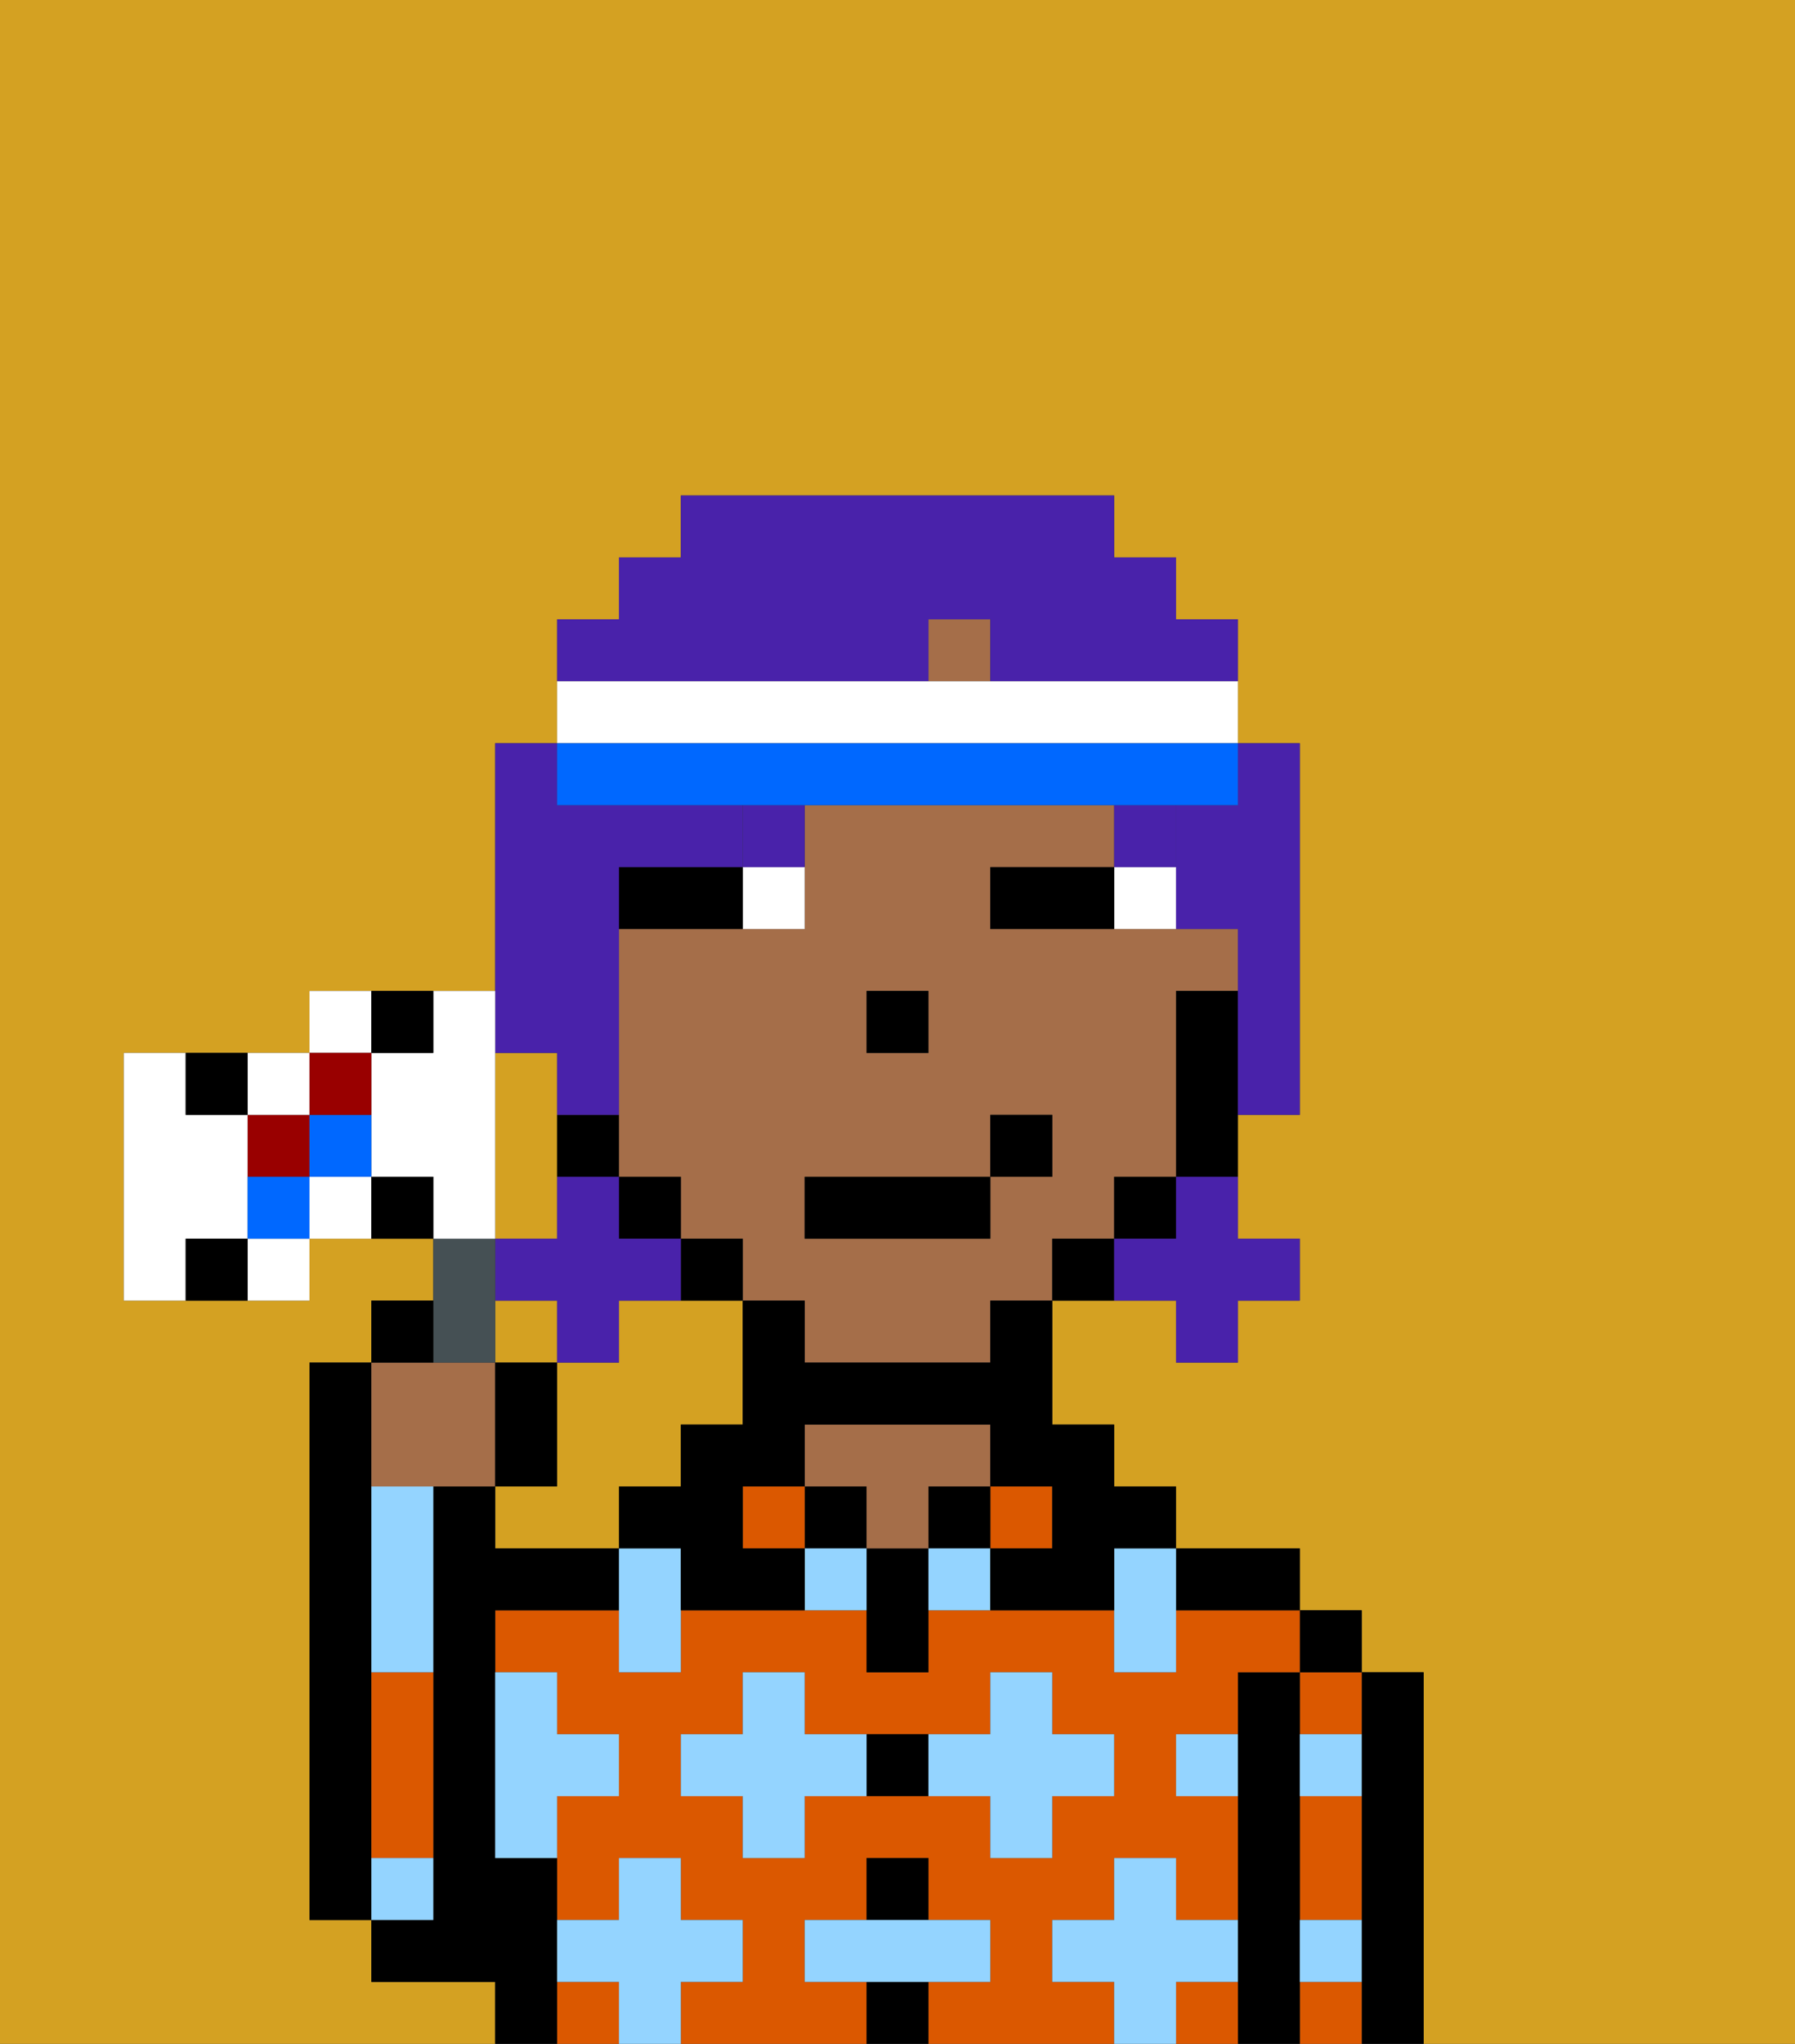 <svg xmlns="http://www.w3.org/2000/svg" viewBox="0 0 29 33"><rect x="0" y="0" width="29" height="33" fill="#333333" stroke="none"/><defs><style>polygon,rect,path{shape-rendering:crispedges;}.ab18-1{fill:#d4a122;}.ab18-2{fill:#000000;}.ab18-3{fill:#db5800;}.ab18-4{fill:#a56e49;}.ab18-5{fill:#94d4ff;}.ab18-6{fill:#ffffff;}.ab18-7{fill:#4922aa;}.ab18-8{fill:#4922aa;}.ab18-9{fill:#0068ff;}.ab18-10{fill:#455054;}.ab18-11{fill:#900;}</style></defs><path class="ab18-1" d="M11,24V23h1V21H10v1H9v2H8v1h2V24Z"/><rect class="ab18-1" x="8" y="21" width="1" height="1"/><path class="ab18-1" d="M9,19V17H8v3H9Z"/><path class="ab18-1" d="M0,33H8V32H6V31H5V22H6V21H7V20H5v1H2V17H5V16H8V12H9V10h1V9h1V8h7V9h1v1h1v2h1v6H20v2h1v1H20v1H19V21H17v2h1v1h1v1h2v1h1v1h1v6h6V0H0Z"/><path class="ab18-2" d="M6,29V22H5v9H6V29Z"/><path class="ab18-2" d="M23,27H22v6h1V27Z"/><path class="ab18-3" d="M21,30v1h1V29H21Z"/><path class="ab18-3" d="M21,28h1V27H21Z"/><path class="ab18-3" d="M21,32v1h1V32Z"/><rect class="ab18-2" x="21" y="26" width="1" height="1"/><path class="ab18-2" d="M21,31V27H20v6h1V31Z"/><path class="ab18-3" d="M17,32V31h1V30h1v1h1V29H19V28h1V27h1V26H19v1H18V26H15v1H14V26H11v1H10V26H8v1H9v1h1v1H9v2h1V30h1v1h1v1H11v1h3V32H13V31h1V30h1v1h1v1H15v1h3V32Zm-2-3H13v1H12V29H11V28h1V27h1v1h3V27h1v1h1v1H17v1H16V29Z"/><rect class="ab18-3" x="9" y="32" width="1" height="1"/><path class="ab18-3" d="M19,32v1h1V32Z"/><path class="ab18-2" d="M20,26h1V25H19v1Z"/><rect class="ab18-3" x="16" y="24" width="1" height="1"/><rect class="ab18-2" x="15" y="24" width="1" height="1"/><rect class="ab18-2" x="14" y="32" width="1" height="1"/><rect class="ab18-2" x="14" y="30" width="1" height="1"/><path class="ab18-2" d="M14,28v1h1V28Z"/><path class="ab18-2" d="M14,25v2h1V25Z"/><rect class="ab18-2" x="13" y="24" width="1" height="1"/><path class="ab18-4" d="M14,25h1V24h1V23H13v1h1Z"/><rect class="ab18-3" x="12" y="24" width="1" height="1"/><path class="ab18-2" d="M9,31V30H8V26h2V25H8V24H7v7H6v1H8v1H9V31Z"/><path class="ab18-3" d="M6,28v2H7V27H6Z"/><path class="ab18-5" d="M12,32V31H11V30H10v1H9v1h1v1h1V32Z"/><path class="ab18-5" d="M8,30H9V29h1V28H9V27H8v3Z"/><path class="ab18-5" d="M7,30H6v1H7Z"/><path class="ab18-5" d="M6,25v2H7V24H6Z"/><path class="ab18-5" d="M13,28V27H12v1H11v1h1v1h1V29h1V28Z"/><path class="ab18-5" d="M10,25v2h1V25Z"/><path class="ab18-5" d="M13,25v1h1V25Z"/><path class="ab18-5" d="M15,25v1h1V25Z"/><path class="ab18-5" d="M17,30V29h1V28H17V27H16v1H15v1h1v1Z"/><polygon class="ab18-5" points="18 26 18 27 19 27 19 26 19 25 18 25 18 26"/><path class="ab18-5" d="M21,29h1V28H21Z"/><path class="ab18-5" d="M19,29h1V28H19Z"/><path class="ab18-5" d="M21,32h1V31H21Z"/><polygon class="ab18-5" points="16 32 16 31 15 31 14 31 13 31 13 32 14 32 15 32 16 32"/><path class="ab18-5" d="M20,32V31H19V30H18v1H17v1h1v1h1V32Z"/><rect class="ab18-4" x="15" y="10" width="1" height="1"/><path class="ab18-4" d="M18,20V19h1V16h1V15H16V14h2V13H13v2H10v4h1v1h1v1h1v1h3V21h1V20Zm-4-4h1v1H14Zm2,3v1H13V19h3V18h1v1Z"/><path class="ab18-2" d="M19,16v3h1V16Z"/><rect class="ab18-2" x="18" y="19" width="1" height="1"/><path class="ab18-2" d="M17,20v1h1V20Z"/><path class="ab18-2" d="M16,22H13V21H12v2H11v1H10v1h1v1h2V25H12V24h1V23h3v1h1v1H16v1h2V25h1V24H18V23H17V21H16Z"/><path class="ab18-2" d="M12,21V20H11v1Z"/><rect class="ab18-2" x="10" y="19" width="1" height="1"/><path class="ab18-2" d="M10,19V18H9v1Z"/><rect class="ab18-2" x="14" y="16" width="1" height="1"/><path class="ab18-6" d="M18,15h1V14H18Z"/><path class="ab18-6" d="M13,15V14H12v1Z"/><path class="ab18-2" d="M17,14H16v1h2V14Z"/><path class="ab18-2" d="M12,14H10v1h2Z"/><rect class="ab18-7" x="18" y="13" width="1" height="1"/><path class="ab18-7" d="M13,13H12v1h1Z"/><rect class="ab18-2" x="13" y="19" width="3" height="1"/><rect class="ab18-2" x="16" y="18" width="1" height="1"/><path class="ab18-8" d="M19,20H18v1h1v1h1V21h1V20H20V19H19Z"/><path class="ab18-8" d="M9,22h1V21h1V20H10V19H9v1H8v1H9Z"/><path class="ab18-8" d="M9,17v1h1V14h2V13H9V12H8v5Z"/><path class="ab18-8" d="M19,13v2h1v3h1V12H20v1Z"/><path class="ab18-8" d="M15,11V10h1v1h4V10H19V9H18V8H11V9H10v1H9v1h6Z"/><path class="ab18-6" d="M20,12V11H9v1H20Z"/><path class="ab18-9" d="M10,13H20V12H9v1Z"/><path class="ab18-4" d="M7,24H8V22H6v2Z"/><path class="ab18-10" d="M8,22V20H7v2Z"/><path class="ab18-2" d="M7,21H6v1H7Z"/><path class="ab18-2" d="M9,22H8v2H9Z"/><path class="ab18-6" d="M8,19V16H7v1H6v2H7v1H8Z"/><path class="ab18-6" d="M6,16H5v1H6Z"/><path class="ab18-6" d="M5,19v1H6V19Z"/><rect class="ab18-11" x="4" y="18" width="1" height="1"/><path class="ab18-6" d="M5,18V17H4v1Z"/><path class="ab18-6" d="M4,21H5V20H4Z"/><path class="ab18-6" d="M4,20V18H3V17H2v4H3V20Z"/><path class="ab18-9" d="M5,19H6V18H5Z"/><path class="ab18-9" d="M4,19v1H5V19Z"/><path class="ab18-11" d="M6,18V17H5v1Z"/><path class="ab18-2" d="M7,17V16H6v1Z"/><path class="ab18-2" d="M6,19v1H7V19Z"/><path class="ab18-2" d="M4,18V17H3v1Z"/><path class="ab18-2" d="M3,20v1H4V20Z"/></svg>